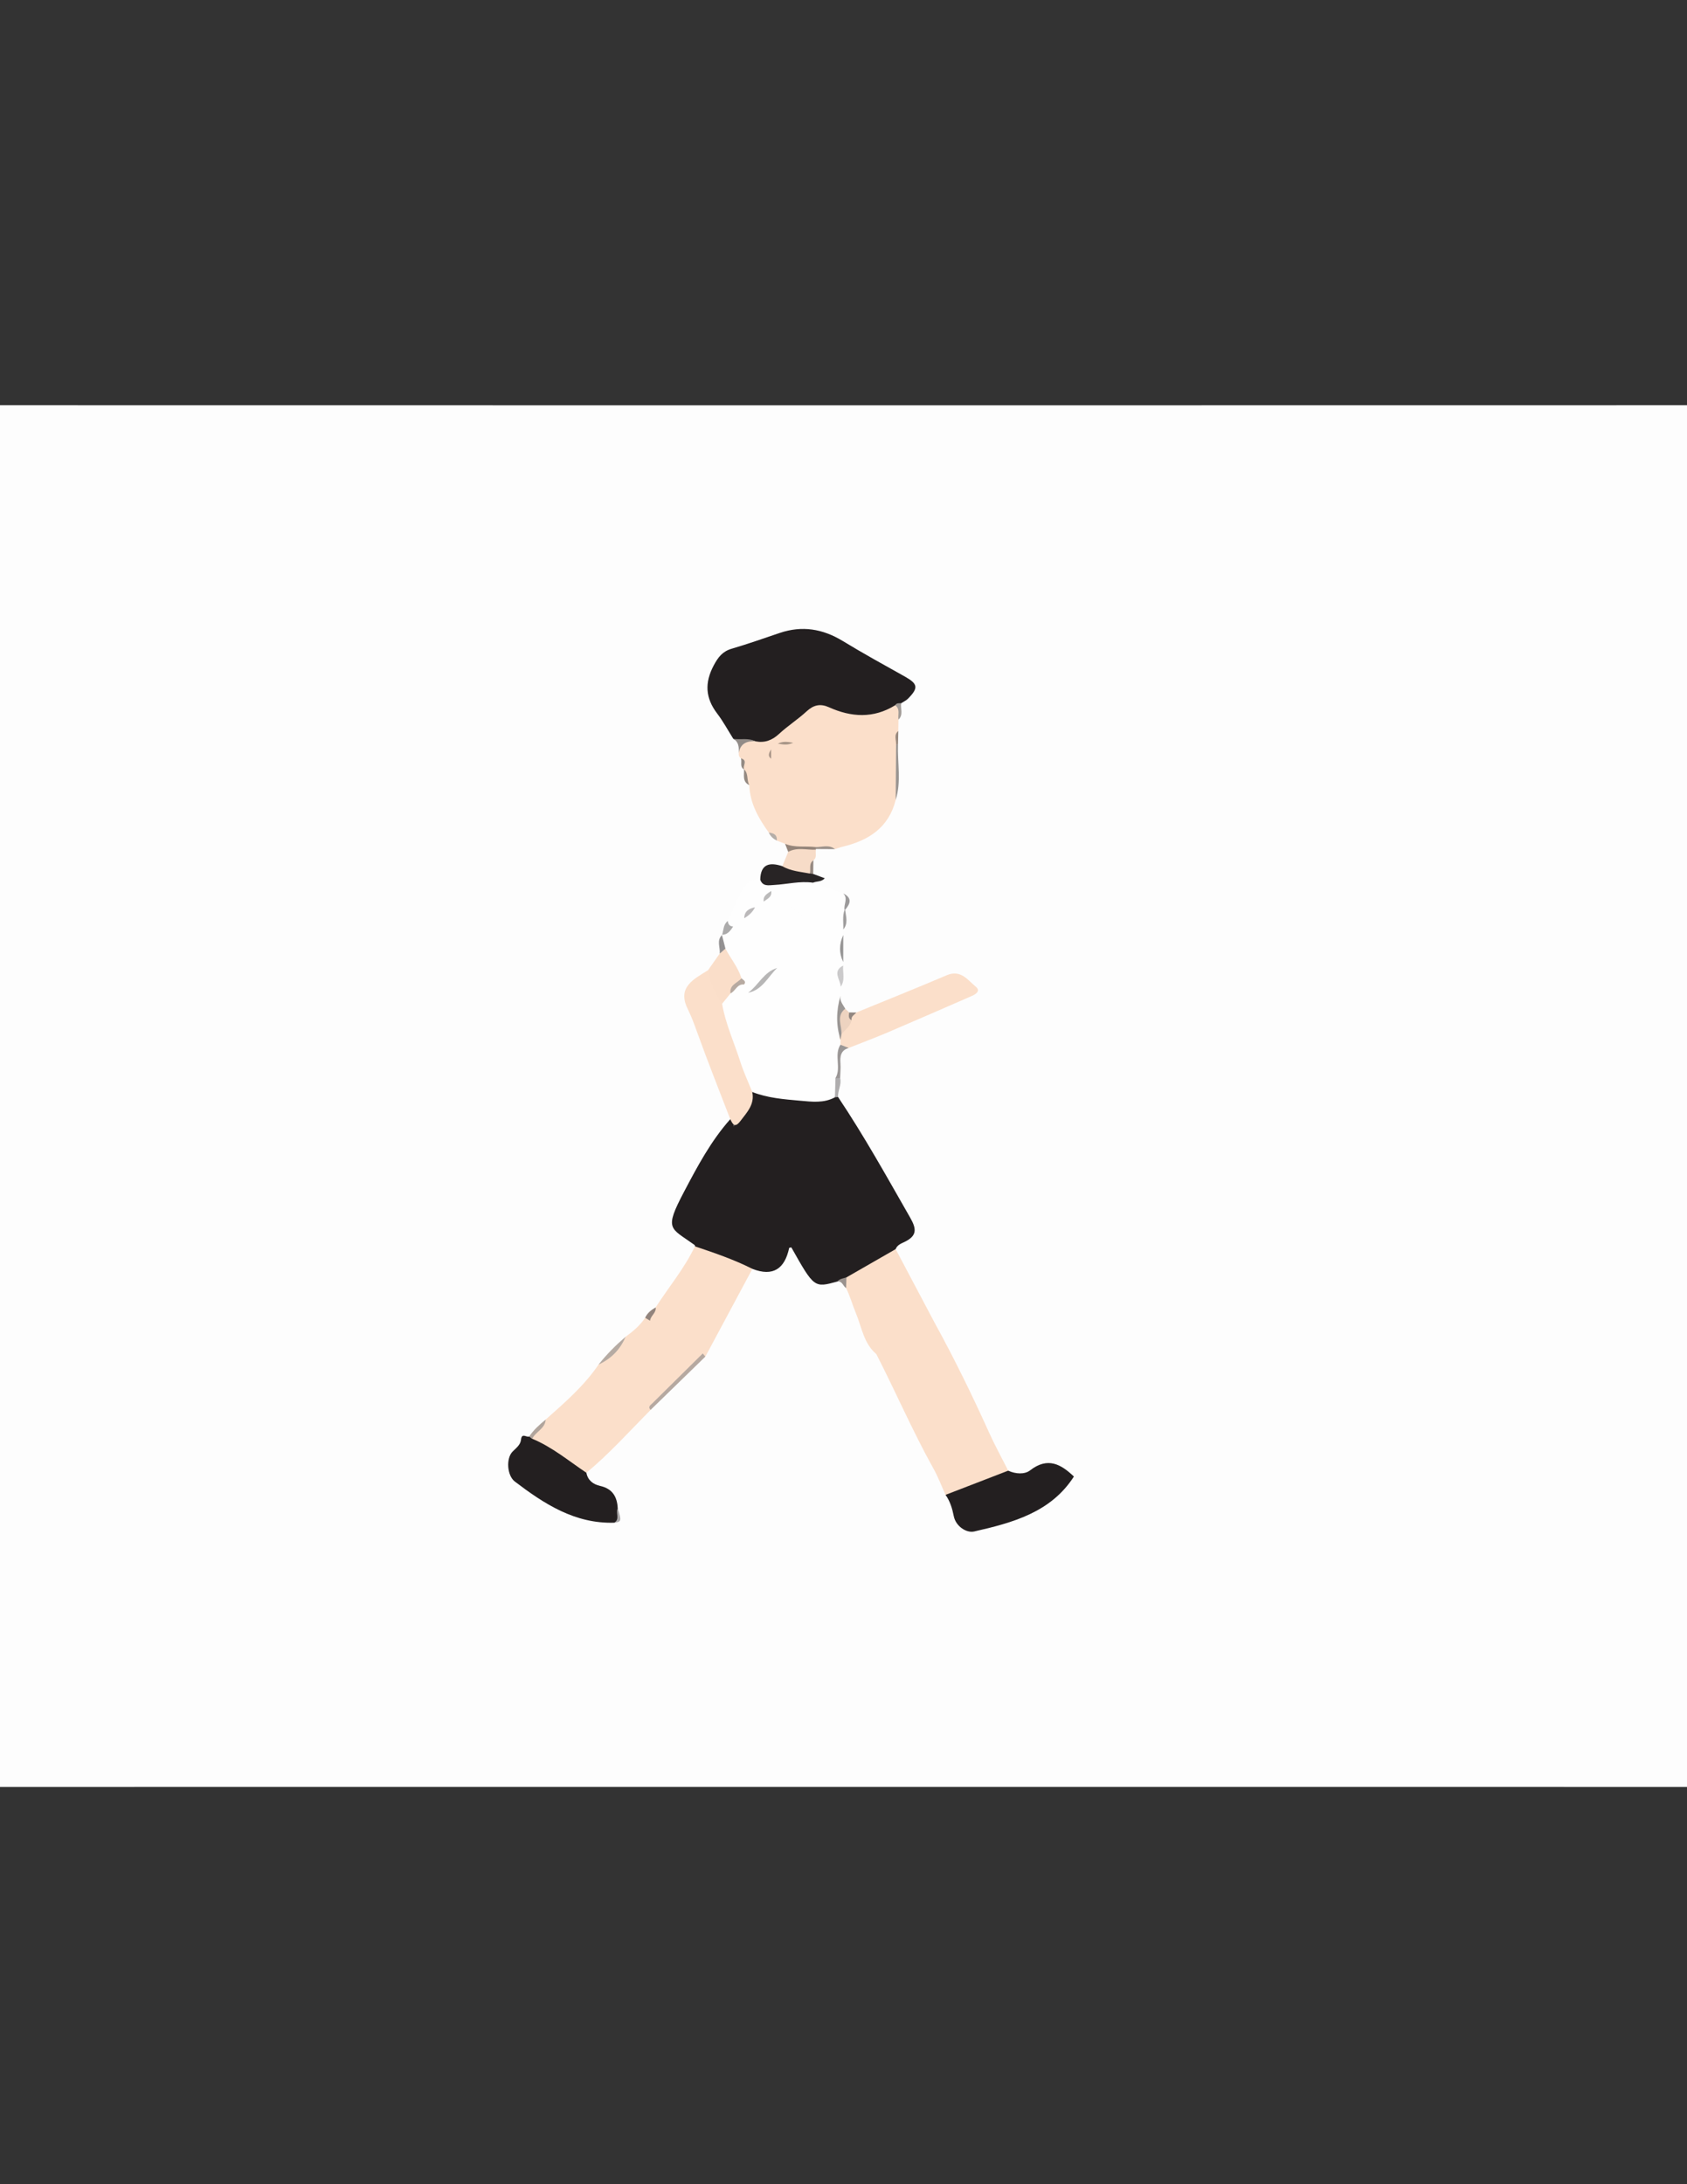 <?xml version="1.0" encoding="utf-8"?>
<!-- Generator: Adobe Illustrator 17.0.0, SVG Export Plug-In . SVG Version: 6.00 Build 0)  -->
<!DOCTYPE svg PUBLIC "-//W3C//DTD SVG 1.1//EN" "http://www.w3.org/Graphics/SVG/1.1/DTD/svg11.dtd">
<svg version="1.1" id="Layer_1" xmlns="http://www.w3.org/2000/svg" xmlns:xlink="http://www.w3.org/1999/xlink" x="0px" y="0px"
	 width="612px" height="792px" viewBox="0 0 612 792" enable-background="new 0 0 612 792" xml:space="preserve">
<rect x="0" y="0" width="612" height="792" fill="#333333" stroke="none"/>
<path fill="#FDFDFD" d="M307.547,647.937c-169.284,0-338.569-0.02-507.853,0.119c-4.171,0.003-4.8-0.984-4.797-4.922
	c0.121-163.953,0.117-327.905,0.013-491.858c-0.002-3.532,0.634-4.378,4.313-4.377c338.736,0.109,677.471,0.11,1016.206,0
	c3.877-0.001,4.534,1.007,4.531,4.656c-0.102,163.952-0.102,327.905,0.001,491.857c0.002,3.682-0.745,4.627-4.56,4.625
	C646.116,647.922,476.831,647.937,307.547,647.937z"/>
<path fill="#231F20" d="M252.096,451.931c-0.031-0.163-0.002-0.408-0.1-0.479c-8.856-6.393-11.209-5.332-3.823-19.348
	c4.842-9.189,9.752-18.421,16.751-26.275c1.798-0.004,1.689,1.039,1.132,2.726c1.981-4.224,6.042-6.92,5.548-11.867
	c-0.085-0.847,0.984-1.167,1.852-1.234c9.64,1.418,19.241,3.406,29.066,1.769c0.541,0.085,1.043,0.275,1.509,0.562
	c9.465,14.117,17.698,28.963,26.135,43.697c2.324,4.059,2.611,6.55-1.896,8.783c-1.199,0.594-2.787,1.108-3.352,2.676
	c-4.47,5.57-11.12,7.779-17.063,11.082c-1.314,0.513-2.752,0.259-4.087,0.663c-8.407,2.313-8.407,2.313-16.69-12.375
	c-0.275,0.068-0.766,0.091-0.792,0.213c-1.612,7.542-5.807,10.488-13.342,7.572C265.434,458.806,258.487,456.077,252.096,451.931z"
	/>
<path fill="#FEFEFE" d="M302.89,397.89c-4.026,2.191-8.335,1.615-12.604,1.236c-5.889-0.522-11.799-0.972-17.388-3.16
	c-0.599-0.291-1.327-0.526-1.593-1.144c-4.256-9.891-8.347-19.841-10.355-30.501c0.426-2.068,1.911-3.423,3.269-4.865
	c1.581-1.313,2.796-3.286,5.281-3.011c1.182,0.38,1.768,1.764,3.124,1.85c3.535-1.963,5.959-5.057,8.422-8.11
	c3.177-4.043,6.988-7.497,10.487-11.239c1.781-1.905,1.809-3.338-0.21-4.921c-3.767-2.952-7.157-6.374-11.196-8.958
	c-1.526,0.019-1.978,1.398-2.841,2.245c-0.933,0.91-1.881,1.803-3.022,2.457c-1.914,0.716-3.002,2.359-4.254,3.823
	c-1.502,1.133-2.527,3-4.721,3.068c-1.526-0.397-2.388-1.101-1.255-2.721c1.458-3.283,2.798-6.624,4.407-9.831
	c1.487-2.964,3.279-5.759,7.357-5.128c3.751,0.467,7.46,0.342,11.223-0.193c2.659-0.378,5.577-0.946,7.916,1.279
	c3.66,1.302,7.32,2.604,10.98,3.906c2.94,1.98,0.801,4.357,0.516,6.591c-0.275,2.148,0.536,4.381-0.511,6.467
	c-0.001,0.668-0.002,1.336-0.003,2.004c-0.831,3.277-0.794,6.555-0.017,9.835c-0.009,0.418-0.017,0.836-0.026,1.253
	c-2.17,2.345,0.024,5.194-0.889,7.685c-0.03,1.095-0.06,2.19-0.089,3.285c0.164,5.195,0.301,10.391,0.84,15.566
	c0.142,0.847,0.112,1.684-0.129,2.51c-2.392,3.815-0.368,8.225-1.636,12.191C303.897,393.584,303.725,395.792,302.89,397.89z"/>
<path fill="#FBDFCA" d="M284.809,305.963c-1.003-0.385-2.007-0.771-3.01-1.156c-0.615-1.31-1.771-2.083-2.883-2.899
	c-3.733-5.174-6.859-10.599-7.087-17.216c-1.842-1.514-0.844-3.977-1.923-5.746l0.044,0.086c-1.178-1.12,0.343-3.022-1.172-4.045
	c-0.682-0.505-0.871-1.2-0.776-2.006c0.178-3.428,1.353-5.844,5.409-5.342c3.522,0.386,6.427-0.786,9.094-3.13
	c2.866-2.518,6.029-4.705,8.894-7.228c3.062-2.696,6.364-3.322,10.16-1.946c2.03,0.736,4.208,1.062,6.21,1.832
	c3.814,1.467,7.401,1.271,11.078-0.485c2.053-0.981,4.223-2.105,6.672-1.111c1.475,1.674,1.019,3.503,0.432,5.343
	c-0.021,1.382-0.043,2.764-0.064,4.146c-0.951,1.905-0.252,3.941-0.469,5.908c-0.279,6.357,0.59,12.739-0.481,19.072
	c-2.517,10.05-9.785,14.715-19.199,16.967c-0.961,0.23-1.89,0.591-2.833,0.891c-2.439-0.811-4.906-0.463-7.373-0.173
	C291.673,308.852,288.022,308.735,284.809,305.963z"/>
<path fill="#231F20" d="M324.75,255.727c-7.882,4.862-15.934,4.376-24.06,0.714c-3.05-1.374-5.52-0.86-8.035,1.463
	c-3.169,2.926-6.866,5.281-10.032,8.209c-2.543,2.352-5.23,3.342-8.577,2.692c-2.58-1.117-5.493,0.715-8.017-0.903
	c-1.942-3.076-3.672-6.314-5.87-9.195c-4.283-5.615-4.574-11.155-1.243-17.413c1.583-2.973,3.182-5.087,6.518-6.065
	c5.871-1.721,11.647-3.77,17.448-5.727c8.091-2.729,15.572-1.498,22.825,2.914c7.353,4.472,14.898,8.632,22.416,12.828
	c4.875,2.721,5.18,4.152,1.262,8.114c-0.675,0.683-1.627,1.092-2.451,1.628C326.377,255.737,325.488,255.509,324.75,255.727z"/>
<path fill="#FBDFCA" d="M236.011,511.245c-7.638,7.721-14.895,15.832-23.283,22.787c-1.202,0.863-2.259,0.256-3.145-0.479
	c-5.234-4.337-11.227-7.548-16.796-11.387c0.18-3.547,4.203-4.421,5.169-7.424c6.911-6.151,13.933-12.195,19.187-19.94
	c3.643-2.997,7.159-6.118,9.806-10.084c2.697-1.953,5.225-4.079,7.097-6.882c0.972-0.293,1.88-0.06,2.772,0.323
	c5.29,2.801,10.113,6.38,15.362,9.257c1.291,0.707,2.632,1.495,3.042,3.122c-4.696,6.075-10.702,10.893-15.867,16.517
	C238.15,508.367,236.358,509.24,236.011,511.245z"/>
<path fill="#FBDFCA" d="M339.122,479.757c7.15,12.993,13.642,26.308,19.748,39.822c2.101,4.651,4.579,9.132,6.884,13.69
	c-0.296,0.788-0.679,1.645-1.457,1.922c-6.657,2.372-13.302,4.774-19.901,7.302c-0.418,0.16-0.945-0.201-1.377-0.449
	c-1.432-3.149-2.653-6.417-4.333-9.428c-7.563-13.558-13.702-27.821-20.777-41.619c-0.483-2.454,1.719-2.54,3.021-3.189
	C326.868,484.849,333.057,482.44,339.122,479.757z"/>
<path fill="#FBDFCA" d="M254.942,490.767c-6.372-3.956-12.745-7.912-19.117-11.868c-1.214-2.404,1.516-3.152,2.028-4.832
	c4.743-7.382,10.458-14.139,14.243-22.137c7.085,2.377,14.159,4.78,20.848,8.167c-5.686,10.606-11.371,21.212-17.057,31.817
	C255.485,491.604,254.87,491.468,254.942,490.767z"/>
<path fill="#FBDFCA" d="M339.122,479.757c-2.31,3.933-6.932,3.685-10.309,5.692c-3.51,2.087-7.85,2.553-10.904,5.548
	c-4.601-3.869-5.289-9.768-7.418-14.854c-1.246-2.976-2.101-6.159-3.551-9.092c-0.692-1.311-0.963-2.609,0.122-3.863
	c5.951-3.415,11.903-6.83,17.854-10.246C329.652,461.88,334.387,470.818,339.122,479.757z"/>
<path fill="#231F20" d="M193.086,521.701c7.243,3.003,13.213,8.033,19.642,12.332c0.516,2.8,2.52,4.215,5.009,4.775
	c4.418,0.994,6.147,3.888,6.354,8.083c0.027,1.849,1.691,4.076-1.214,5.247c-14.273,0.445-25.389-6.772-36.106-14.918
	c-2.818-2.142-3.256-8.356-0.85-10.832c1.268-1.304,2.898-2.411,3.095-4.383c0.255-2.561,1.965-0.742,2.938-1.1
	C192.524,520.897,192.645,521.525,193.086,521.701z"/>
<path fill="#231F20" d="M343.019,542.044c7.579-2.925,15.157-5.849,22.736-8.775c2.68,1.243,5.964,1.426,7.945-0.113
	c6.435-4.999,11.284-2.156,15.883,2.244c-8.367,13.019-22.245,16.742-36.156,19.919c-2.839,0.649-6.689-1.873-7.421-5.554
	C345.441,546.925,344.663,544.372,343.019,542.044z"/>
<path fill="#FBDFCA" d="M261.958,363.98c1.25,7.292,4.375,14.001,6.597,20.989c1.192,3.747,2.88,7.337,4.344,10.998
	c0.934,4.461-1.859,7.299-4.263,10.471c-2.015,2.658-2.77,1.362-3.712-0.609c-4.021-10.461-8.185-20.871-11.971-31.417
	c-1.047-2.916-2.094-5.771-3.466-8.555c-3.914-7.943,2.184-10.79,7.367-14.05C259.109,355.632,261.297,359.486,261.958,363.98z"/>
<path fill="#FBDFCA" d="M304.882,378.829c0.014-0.601,0.028-1.202,0.042-1.804c-0.506-0.552-0.479-1.209-0.371-1.88
	c0.61-2.145,2.53-3.522,3.267-5.595c0.328-1.526,1.589-1.958,2.83-2.415c10.926-4.481,21.9-8.852,32.759-13.493
	c5.136-2.195,7.638,1.711,10.633,4.191c1.74,1.44,0.062,2.628-1.376,3.255c-10.28,4.485-20.558,8.977-30.877,13.372
	c-4.587,1.954-9.266,3.691-13.903,5.526C306.392,380.881,305.493,380.228,304.882,378.829z"/>
<path fill="#FADEC9" d="M261.958,363.98c-2.475-3.732-4.351-7.716-5.104-12.172c1.414-2.015,2.83-4.029,4.245-6.043
	c0.663-0.903,0.998-2.217,2.534-2.035c2.844,3.129,5.348,6.445,5.916,10.821c-0.916,2.364-3.996,2.997-4.541,5.664
	C263.991,361.471,262.975,362.725,261.958,363.98z"/>
<path fill="#282425" d="M294.937,320.067c-4.787-0.684-9.458,0.587-14.19,0.835c-1.92,0.101-4.041,0.626-4.949-1.921
	c0.134-5.778,3.428-6.39,8.009-4.899c3.409,0.27,6.849,0.381,10.015,1.922c0.403,0.286,0.799,0.583,1.189,0.887
	c1.363,0.51,2.726,1.02,4.204,1.573C297.923,319.878,296.252,319.466,294.937,320.067z"/>
<path fill="#F7DCC8" d="M293.795,316.754c-3.392-0.657-6.906-0.857-9.988-2.672c0.712-1.727,1.424-3.453,2.135-5.18
	c3.168-2.538,6.631-1.413,10.052-0.812c-0.291,1.289,0.504,2.834-0.91,3.859C293.517,313.245,295.323,315.447,293.795,316.754z"/>
<path fill="#B6A9A1" d="M254.942,490.767c0.315,0.383,0.63,0.765,0.945,1.148c-6.625,6.442-13.251,12.885-19.876,19.329
	c-1.093-1.137-0.002-1.753,0.635-2.385C242.732,502.815,248.84,496.794,254.942,490.767z"/>
<path fill="#EDD3C0" d="M308.925,369.944c-0.444,2.249-2.346,3.446-3.658,5.068c-1.688-2.708-0.669-5.623-0.556-8.444
	c0.038-0.956,1.049-1.069,1.924-0.813c0.474,0.454,0.947,0.908,1.421,1.363C308.877,367.896,307.981,369.203,308.925,369.944z"/>
<path fill="#999592" d="M324.936,290.042c0.049-6.691,0.097-13.381,0.146-20.072c0.23,0,0.461,0,0.692,0
	C325.536,276.662,327.039,283.427,324.936,290.042z"/>
<path fill="#B6ABA3" d="M226.948,484.718c-1.945,4.65-5.253,7.974-9.807,10.085C220.062,491.102,223.381,487.789,226.948,484.718z"
	/>
<path fill="#9B9795" d="M306.636,365.754c-3.444,2.643-1.176,6.133-1.37,9.258c-0.113,0.671-0.227,1.343-0.341,2.014
	c-1.693-5.308-1.563-10.619-0.026-15.933C304.561,362.988,305.815,364.29,306.636,365.754z"/>
<path fill="#9B9796" d="M304.882,378.829c1.002,0.386,2.003,0.771,3.005,1.157c-2.882,0.865-3.182,3.032-2.99,5.601
	c0.132,1.766-0.065,3.557-0.116,5.337c-0.564,0.63-1.128,0.63-1.692,0C305.301,387.133,302.465,382.592,304.882,378.829z"/>
<path fill="#95857A" d="M295.995,308.09c-3.358,0.176-6.825-0.986-10.052,0.812c-0.378-0.98-0.755-1.959-1.133-2.939
	c3.58,1.525,7.411,0.707,11.103,1.189c0.345,0.165,0.458,0.324,0.339,0.478c-0.116,0.151-0.233,0.227-0.354,0.227L295.995,308.09z"
	/>
<path fill="#CBCACB" d="M304.987,357.808c-0.069-2.605-3.229-5.568,0.889-7.686C305.656,352.693,306.685,355.408,304.987,357.808z"
	/>
<path fill="#918B87" d="M266.029,267.902c2.66,0.412,5.461-0.427,8.017,0.903c-3.112-0.196-5.418,0.775-6.045,4.176
	C268.079,271.004,268.055,269.065,266.029,267.902z"/>
<path fill="#B1A59D" d="M193.086,521.701c-0.377-0.265-0.754-0.531-1.131-0.796c1.624-2.419,3.767-4.334,6.001-6.161
	C197.765,518.064,194.308,519.1,193.086,521.701z"/>
<path fill="#939192" d="M263.177,343.977c-0.693,0.596-1.386,1.193-2.079,1.789c0.238-2.255-1.237-4.726,0.853-6.747
	c0.199,0.131,0.398,0.262,0.599,0.39C263.63,340.811,264.331,342.267,263.177,343.977z"/>
<path fill="#AFADAE" d="M303.089,390.925c0.564,0,1.129,0,1.693,0c0.599,2.38-0.904,4.53-0.752,6.861
	c-0.38,0.035-0.76,0.069-1.139,0.104C302.956,395.568,303.023,393.247,303.089,390.925z"/>
<path fill="#ACABAB" d="M264.034,333.939c0.097,1.199,0.631,1.98,1.936,2.023c-0.089,2.737-1.229,4.039-4.088,2.995
	c0,0,0.07,0.061,0.07,0.061C262.507,337.268,262.352,335.227,264.034,333.939z"/>
<path fill="#969595" d="M305.902,348.87c-1.559-3.281-1.503-6.559,0.017-9.835C305.913,342.313,305.908,345.591,305.902,348.87z"/>
<path fill="#9C9A9B" d="M306.385,329.954c-0.421-1.973,1.39-4.121-0.468-5.982c3.312,1.625,2.578,3.712,0.677,5.933L306.385,329.954
	z"/>
<path fill="#92847D" d="M237.853,474.067c0.295,2.018-1.871,3.004-2.027,4.832c-0.594-0.354-1.187-0.709-1.78-1.063
	C234.823,476.083,236.266,475.002,237.853,474.067z"/>
<path fill="#9F9D9D" d="M306.385,329.954c0,0,0.214-0.049,0.212-0.049c0.279,2.422,1.198,4.905-0.675,7.125
	C306.035,334.669,305.549,332.268,306.385,329.954z"/>
<path fill="#9C928B" d="M295.897,307.858c0.012-0.235,0.017-0.471,0.016-0.706c2.353,0.033,4.822-1.013,6.991,0.748
	C300.568,307.886,298.232,307.872,295.897,307.858z"/>
<path fill="#948981" d="M269.905,278.947c1.735,1.549,0.879,3.966,1.924,5.746C269.194,283.445,270.033,281.035,269.905,278.947z"/>
<path fill="#A19B97" d="M324.75,255.727c0.504-0.906,1.387-0.694,2.183-0.741c-0.326,1.977,0.878,4.208-0.982,5.93
	C325.632,259.167,326.673,257.104,324.75,255.727z"/>
<path fill="#AAA8A9" d="M222.878,552.137c2.098-1.357,0.377-3.598,1.214-5.247C225.519,551.497,225.439,551.845,222.878,552.137z"/>
<path fill="#9A928E" d="M307.063,463.188c-0.041,1.288-0.081,2.575-0.122,3.863c-1.134-0.685-1.338-2.618-3.173-2.363
	C304.613,463.632,305.912,463.573,307.063,463.188z"/>
<path fill="#918680" d="M308.925,369.944c-1.276-0.64-1.016-1.752-0.869-2.828c0.865,0.007,1.729,0.013,2.594,0.02
	C309.98,368.014,308.645,368.483,308.925,369.944z"/>
<path fill="#978A82" d="M293.795,316.754c0.413-1.606-0.505-3.568,1.288-4.804c-0.024,1.647-0.048,3.295-0.073,4.943
	C294.605,316.846,294.2,316.8,293.795,316.754z"/>
<path fill="#B5AEA8" d="M278.916,301.909c1.759,0.174,3.086,0.778,2.883,2.9C280.52,304.157,279.492,303.258,278.916,301.909z"/>
<path fill="#938A83" d="M268.777,274.988c2.699,0.68,0.522,2.772,1.172,4.045C268.227,278.071,269.249,276.313,268.777,274.988z"/>
<path fill="#98897E" d="M325.774,269.97l-0.346,0.005c0,0-0.346-0.005-0.346-0.005c0.094-1.665-0.953-3.516,0.805-4.908
	C325.849,266.698,325.811,268.334,325.774,269.97z"/>
<path fill="#FEFEFE" d="M261.881,338.956c2.103,0.012,3.091-1.497,4.088-2.995c1.322-1.029,1.791-3.197,4.023-3.01
	c0.976-1.639,2.337-2.899,3.901-3.96c1.081-0.658,1.584-2.197,3.172-2.083c0.689-1.425,2.079-2.357,2.698-3.831
	c4.49,3.588,8.991,7.164,13.466,10.77c2.206,1.778,1.91,3.425-0.039,5.361c-3.852,3.826-7.516,7.842-11.257,11.78
	c-3.996,2.428-6.187,6.969-10.524,8.999c-0.819-0.84-1.56-1.719-1.469-3.005c-0.324-0.749-1.05-1.329-0.945-2.257
	c-1.249-3.957-3.906-7.152-5.819-10.749C262.745,342.303,262.313,340.63,261.881,338.956z"/>
<path fill="#B7B6B6" d="M271.409,359.987c3.731-2.739,5.681-7.56,10.524-8.999C278.597,354.188,276.59,358.943,271.409,359.987z"/>
<path fill="#B7AAA1" d="M268.996,354.725c0.565,0.648,1.859,0.99,0.945,2.257c-2.539-0.289-3.13,2.395-4.932,3.232
	C264.529,357.072,267.537,356.462,268.996,354.725z"/>
<path fill="#BBB9BA" d="M273.893,328.992c-0.858,1.756-2.25,2.986-3.901,3.96C270.028,330.386,271.711,329.444,273.893,328.992z"/>
<path fill="#BBBABA" d="M279.763,323.078c0.391,2.187-1.412,2.828-2.699,3.832C276.727,324.761,278.411,324.036,279.763,323.078z"/>
<path fill="#A69486" d="M287.742,269.317c-2.05,0.966-3.548,0.657-5.578,0.334C284.208,268.673,285.706,269.009,287.742,269.317z"/>
<path fill="#A69386" d="M279.741,271.72c0,1.093,0,2.185,0,3.393C278.364,274.112,278.988,272.964,279.741,271.72z"/>
</svg>
